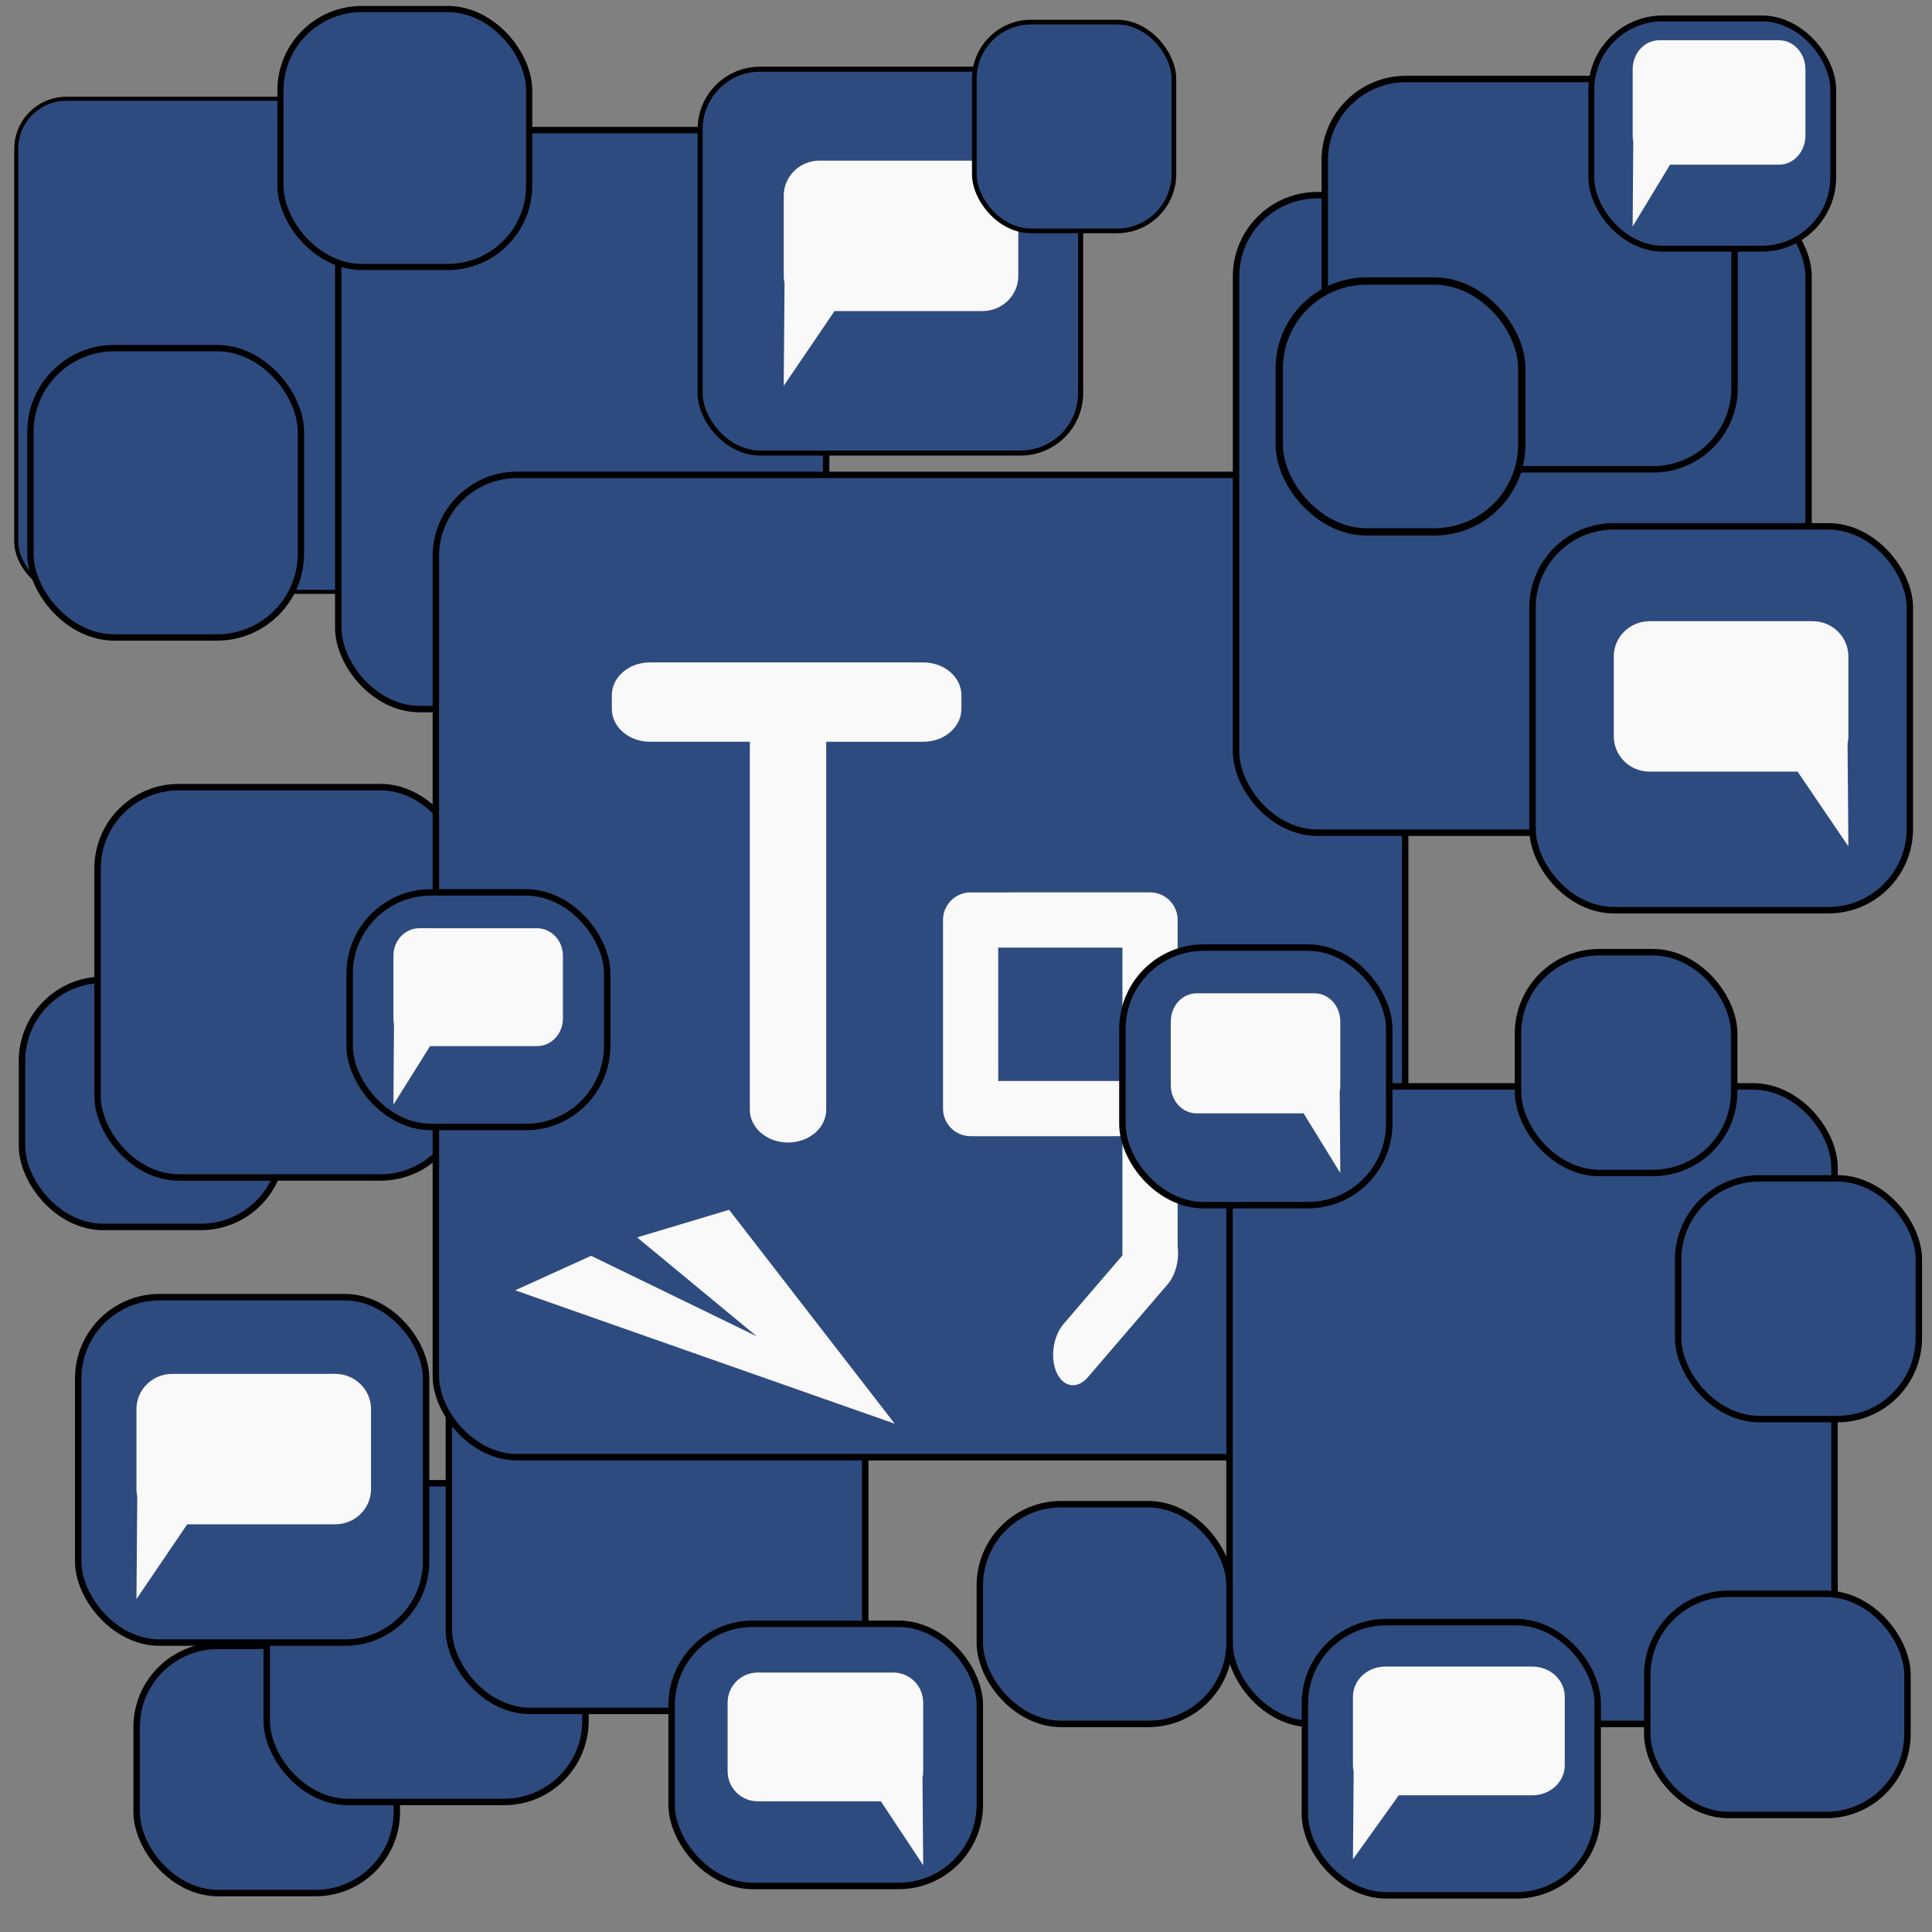<?xml version="1.0" encoding="UTF-8" standalone="no"?>
<svg
   xmlns:dc="http://purl.org/dc/elements/1.1/"
   xmlns:cc="http://creativecommons.org/ns#"
   xmlns:rdf="http://www.w3.org/1999/02/22-rdf-syntax-ns#"
   xmlns:svg="http://www.w3.org/2000/svg"
   xmlns="http://www.w3.org/2000/svg"
   xmlns:sodipodi="http://sodipodi.sourceforge.net/DTD/sodipodi-0.dtd"
   xmlns:inkscape="http://www.inkscape.org/namespaces/inkscape"
   width="300"
   height="300"
   viewBox="0 0 79.375 79.375"
   version="1.1"
   id="svg8"
   inkscape:version="1.0.2 (e86c870879, 2021-01-15, custom)"
   sodipodi:docname="tg_link.svg">
  <rect x="0" y="0" width="79.375" height="79.375" fill="#808080" stroke="none"/>
  <defs
     id="defs2">
    <inkscape:path-effect
       effect="mirror_symmetry"
       start_point="-3.431,35.892"
       end_point="-3.431,77.052"
       center_point="-3.431,56.472"
       id="path-effect897"
       is_visible="true"
       lpeversion="1"
       mode="free"
       discard_orig_path="false"
       fuse_paths="false"
       oposite_fuse="false"
       split_items="true" />
  </defs>
  <sodipodi:namedview
     id="base"
     pagecolor="#283746"
     bordercolor="#666666"
     borderopacity="1.0"
     inkscape:pageopacity="0"
     inkscape:pageshadow="2"
     inkscape:zoom="1.4"
     inkscape:cx="92.102533"
     inkscape:cy="134.16656"
     inkscape:document-units="px"
     inkscape:current-layer="layer1"
     inkscape:document-rotation="0"
     showgrid="false"
     units="px"
     inkscape:window-width="1566"
     inkscape:window-height="1033"
     inkscape:window-x="224"
     inkscape:window-y="0"
     inkscape:window-maximized="0"
     inkscape:snap-center="true"
     fit-margin-top="0"
     fit-margin-left="0"
     fit-margin-right="0"
     fit-margin-bottom="0"
     inkscape:snap-global="false" />
  <g
     inkscape:label="Layer 1"
     inkscape:groupmode="layer"
     id="layer1"
     transform="translate(-56.696,-53.673)">
    <rect
       style="opacity:0.999;fill:#2e4b80;fill-opacity:1;fill-rule:evenodd;stroke:#000000;stroke-width:0.165;stroke-linejoin:round;stroke-miterlimit:4;stroke-dasharray:none;stroke-opacity:1;paint-order:markers fill stroke;stop-color:#000000"
       id="rect958"
       width="20.977"
       height="20.258"
       x="57.363"
       y="57.731"
       ry="2.059" />
    <rect
       style="opacity:0.999;fill:#2e4b80;fill-opacity:1;fill-rule:evenodd;stroke:#000000;stroke-width:0.265;stroke-linejoin:round;stroke-miterlimit:4;stroke-dasharray:none;stroke-opacity:1;paint-order:markers fill stroke;stop-color:#000000"
       id="rect960"
       width="20.045"
       height="23.787"
       x="70.594"
       y="59.018"
       ry="3.341" />
    <rect
       style="opacity:0.999;fill:#2e4b80;fill-opacity:1;fill-rule:evenodd;stroke:#000000;stroke-width:0.207;stroke-linejoin:round;stroke-miterlimit:4;stroke-dasharray:none;stroke-opacity:1;paint-order:markers fill stroke;stop-color:#000000"
       id="rect962"
       width="15.633"
       height="15.77"
       x="85.46"
       y="56.516"
       ry="2.464" />
    <rect
       style="opacity:0.999;fill:#2e4b80;fill-opacity:1;fill-rule:evenodd;stroke:#000000;stroke-width:0.265;stroke-linejoin:round;stroke-miterlimit:4;stroke-dasharray:none;stroke-opacity:1;paint-order:markers fill stroke;stop-color:#000000"
       id="rect964"
       width="10.691"
       height="10.156"
       x="57.599"
       y="93.925"
       ry="3.341" />
    <rect
       style="opacity:0.999;fill:#2e4b80;fill-opacity:1;fill-rule:evenodd;stroke:#000000;stroke-width:0.265;stroke-linejoin:round;stroke-miterlimit:4;stroke-dasharray:none;stroke-opacity:1;paint-order:markers fill stroke;stop-color:#000000"
       id="rect966"
       width="14.967"
       height="16.036"
       x="60.705"
       y="86.012"
       ry="3.341" />
    <rect
       style="opacity:0.999;fill:#2e4b80;fill-opacity:1;fill-rule:evenodd;stroke:#000000;stroke-width:0.265;stroke-linejoin:round;stroke-miterlimit:4;stroke-dasharray:none;stroke-opacity:1;paint-order:markers fill stroke;stop-color:#000000"
       id="rect968"
       width="10.691"
       height="10.156"
       x="62.309"
       y="121.292"
       ry="3.341" />
    <rect
       style="opacity:0.999;fill:#2e4b80;fill-opacity:1;fill-rule:evenodd;stroke:#000000;stroke-width:0.265;stroke-linejoin:round;stroke-miterlimit:4;stroke-dasharray:none;stroke-opacity:1;paint-order:markers fill stroke;stop-color:#000000"
       id="rect970"
       width="13.096"
       height="13.096"
       x="67.654"
       y="114.61"
       ry="3.341" />
    <rect
       style="opacity:0.999;fill:#2e4b80;fill-opacity:1;fill-rule:evenodd;stroke:#000000;stroke-width:0.265;stroke-linejoin:round;stroke-miterlimit:4;stroke-dasharray:none;stroke-opacity:1;paint-order:markers fill stroke;stop-color:#000000"
       id="rect972"
       width="17.105"
       height="16.571"
       x="75.138"
       y="107.394"
       ry="3.341" />
    <rect
       style="opacity:0.999;fill:#2e4b80;fill-opacity:1;fill-rule:evenodd;stroke:#000000;stroke-width:0.265;stroke-linejoin:round;stroke-miterlimit:4;stroke-dasharray:none;stroke-opacity:1;paint-order:markers fill stroke;stop-color:#000000"
       id="rect974"
       width="39.823"
       height="40.358"
       x="74.603"
       y="73.183"
       ry="3.341" />
    <path
       id="rect1018"
       style="opacity:0.999;fill:#f9f9f9;fill-opacity:1;fill-rule:evenodd;stroke:none;stroke-width:0.265;stroke-linejoin:round;stroke-miterlimit:4;stroke-dasharray:none;stroke-opacity:1;paint-order:markers fill stroke;stop-color:#000000"
       d="m 96.573,90.337 c -0.628,0 -1.134,0.506 -1.134,1.134 v 7.748 c 0,0.628 0.506,1.134 1.134,1.134 h 6.048 c 0.065,0 0.127,-0.008 0.189,-0.019 v 4.917 l -2.419,2.818 c -0.433,0.505 -0.559,1.398 -0.281,2.003 0.278,0.605 0.85,0.685 1.283,0.18 l 3.278,-3.818 c 0.19,-0.221 0.316,-0.517 0.38,-0.83 0.002,-0.01 0.004,-0.019 0.006,-0.029 0.043,-0.229 0.053,-0.464 0.022,-0.688 V 91.47 c 0,-0.628 -0.506,-1.134 -1.134,-1.134 z m 1.134,2.268 h 5.103 v 5.499 c -0.062,-0.01 -0.124,-0.019 -0.189,-0.019 h -4.913 z" />
    <rect
       style="opacity:0.999;fill:#2e4b80;fill-opacity:1;fill-rule:evenodd;stroke:#000000;stroke-width:0.265;stroke-linejoin:round;stroke-miterlimit:4;stroke-dasharray:none;stroke-opacity:1;paint-order:markers fill stroke;stop-color:#000000"
       id="rect976"
       width="23.52"
       height="26.192"
       x="107.478"
       y="61.691"
       ry="3.341" />
    <rect
       style="opacity:0.999;fill:#2e4b80;fill-opacity:1;fill-rule:evenodd;stroke:#000000;stroke-width:0.265;stroke-linejoin:round;stroke-miterlimit:4;stroke-dasharray:none;stroke-opacity:1;paint-order:markers fill stroke;stop-color:#000000"
       id="rect978"
       width="16.838"
       height="16.036"
       x="111.122"
       y="56.918"
       ry="3.341" />
    <rect
       style="opacity:0.999;fill:#2e4b80;fill-opacity:1;fill-rule:evenodd;stroke:#000000;stroke-width:0.265;stroke-linejoin:round;stroke-miterlimit:4;stroke-dasharray:none;stroke-opacity:1;paint-order:markers fill stroke;stop-color:#000000"
       id="rect980"
       width="15.502"
       height="15.769"
       x="119.658"
       y="75.298"
       ry="3.341" />
    <rect
       style="opacity:0.999;fill:#2e4b80;fill-opacity:1;fill-rule:evenodd;stroke:#000000;stroke-width:0.265;stroke-linejoin:round;stroke-miterlimit:4;stroke-dasharray:none;stroke-opacity:1;paint-order:markers fill stroke;stop-color:#000000"
       id="rect982"
       width="24.856"
       height="26.192"
       x="107.21"
       y="98.307"
       ry="3.341" />
    <rect
       style="opacity:0.999;fill:#2e4b80;fill-opacity:1;fill-rule:evenodd;stroke:#000000;stroke-width:0.265;stroke-linejoin:round;stroke-miterlimit:4;stroke-dasharray:none;stroke-opacity:1;paint-order:markers fill stroke;stop-color:#000000"
       id="rect984"
       width="12.027"
       height="11.225"
       x="110.307"
       y="120.317"
       ry="3.341" />
    <rect
       style="opacity:0.999;fill:#2e4b80;fill-opacity:1;fill-rule:evenodd;stroke:#000000;stroke-width:0.265;stroke-linejoin:round;stroke-miterlimit:4;stroke-dasharray:none;stroke-opacity:1;paint-order:markers fill stroke;stop-color:#000000"
       id="rect986"
       width="10.691"
       height="9.087"
       x="124.372"
       y="119.154"
       ry="3.341" />
    <rect
       style="opacity:0.999;fill:#2e4b80;fill-opacity:1;fill-rule:evenodd;stroke:#000000;stroke-width:0.265;stroke-linejoin:round;stroke-miterlimit:4;stroke-dasharray:none;stroke-opacity:1;paint-order:markers fill stroke;stop-color:#000000"
       id="rect988"
       width="9.889"
       height="9.889"
       x="125.641"
       y="102.086"
       ry="3.341" />
    <rect
       style="opacity:0.999;fill:#2e4b80;fill-opacity:1;fill-rule:evenodd;stroke:#000000;stroke-width:0.265;stroke-linejoin:round;stroke-miterlimit:4;stroke-dasharray:none;stroke-opacity:1;paint-order:markers fill stroke;stop-color:#000000"
       id="rect990"
       width="10.259"
       height="9.027"
       x="96.951"
       y="115.472"
       ry="3.341" />
    <rect
       style="opacity:0.999;fill:#2e4b80;fill-opacity:1;fill-rule:evenodd;stroke:#000000;stroke-width:0.265;stroke-linejoin:round;stroke-miterlimit:4;stroke-dasharray:none;stroke-opacity:1;paint-order:markers fill stroke;stop-color:#000000"
       id="rect992"
       width="8.882"
       height="9.071"
       x="119.062"
       y="92.793"
       ry="3.341" />
    <rect
       style="opacity:0.999;fill:#2e4b80;fill-opacity:1;fill-rule:evenodd;stroke:#000000;stroke-width:0.26;stroke-linejoin:round;stroke-miterlimit:4;stroke-dasharray:none;stroke-opacity:1;paint-order:markers fill stroke;stop-color:#000000"
       id="rect994"
       width="11.113"
       height="11.888"
       x="57.946"
       y="67.975"
       ry="3.445" />
    <rect
       style="opacity:0.999;fill:#2e4b80;fill-opacity:1;fill-rule:evenodd;stroke:#000000;stroke-width:0.252;stroke-linejoin:round;stroke-miterlimit:4;stroke-dasharray:none;stroke-opacity:1;paint-order:markers fill stroke;stop-color:#000000"
       id="rect996"
       width="10.219"
       height="10.597"
       x="68.218"
       y="54.044"
       ry="3.345" />
    <path
       id="rect1032-5"
       style="opacity:0.999;fill:#f9f9f9;fill-opacity:1;fill-rule:evenodd;stroke:none;stroke-width:0.116;stroke-linejoin:round;stroke-miterlimit:4;stroke-dasharray:none;stroke-opacity:1;paint-order:markers fill stroke;stop-color:#000000"
       d="m 97.057,60.272 c 0.817,0 1.475,0.646 1.475,1.447 v 3.287 c 0,0.802 -0.658,1.447 -1.475,1.447 h -6.076 l -2.086,3.07 0.033,-4.213 c -0.021,-0.098 -0.033,-0.2 -0.033,-0.304 v -3.287 c 0,-0.802 0.658,-1.447 1.475,-1.447 z" />
    <rect
       style="opacity:0.999;fill:#2e4b80;fill-opacity:1;fill-rule:evenodd;stroke:#000000;stroke-width:0.192;stroke-linejoin:round;stroke-miterlimit:4;stroke-dasharray:none;stroke-opacity:1;paint-order:markers fill stroke;stop-color:#000000"
       id="rect998"
       width="8.2"
       height="8.578"
       x="96.725"
       y="54.581"
       ry="2.333" />
    <rect
       style="opacity:0.999;fill:#2e4b80;fill-opacity:1;fill-rule:evenodd;stroke:#000000;stroke-width:0.241;stroke-linejoin:round;stroke-miterlimit:4;stroke-dasharray:none;stroke-opacity:1;paint-order:markers fill stroke;stop-color:#000000"
       id="rect1000"
       width="9.939"
       height="9.46"
       x="122.074"
       y="54.43"
       ry="2.934" />
    <rect
       style="opacity:0.999;fill:#2e4b80;fill-opacity:1;fill-rule:evenodd;stroke:#000000;stroke-width:0.301;stroke-linejoin:round;stroke-miterlimit:4;stroke-dasharray:none;stroke-opacity:1;paint-order:markers fill stroke;stop-color:#000000"
       id="rect1002"
       width="9.966"
       height="10.306"
       x="109.253"
       y="65.219"
       ry="3.592" />
    <rect
       style="opacity:0.999;fill:#2e4b80;fill-opacity:1;fill-rule:evenodd;stroke:#000000;stroke-width:0.265;stroke-linejoin:round;stroke-miterlimit:4;stroke-dasharray:none;stroke-opacity:1;paint-order:markers fill stroke;stop-color:#000000"
       id="rect1004"
       width="10.961"
       height="10.583"
       x="102.81"
       y="92.604"
       ry="3.341" />
    <rect
       style="opacity:0.999;fill:#2e4b80;fill-opacity:1;fill-rule:evenodd;stroke:#000000;stroke-width:0.265;stroke-linejoin:round;stroke-miterlimit:4;stroke-dasharray:none;stroke-opacity:1;paint-order:markers fill stroke;stop-color:#000000"
       id="rect1006"
       width="10.583"
       height="9.638"
       x="71.06"
       y="90.336"
       ry="3.341" />
    <rect
       style="opacity:0.999;fill:#2e4b80;fill-opacity:1;fill-rule:evenodd;stroke:#000000;stroke-width:0.265;stroke-linejoin:round;stroke-miterlimit:4;stroke-dasharray:none;stroke-opacity:1;paint-order:markers fill stroke;stop-color:#000000"
       id="rect1008"
       width="14.293"
       height="14.191"
       x="59.909"
       y="106.967"
       ry="3.341" />
    <rect
       style="opacity:0.999;fill:#2e4b80;fill-opacity:1;fill-rule:evenodd;stroke:#000000;stroke-width:0.265;stroke-linejoin:round;stroke-miterlimit:4;stroke-dasharray:none;stroke-opacity:1;paint-order:markers fill stroke;stop-color:#000000"
       id="rect1010"
       width="12.662"
       height="10.772"
       x="84.289"
       y="120.385"
       ry="3.341" />
    <path
       id="rect1014"
       style="opacity:0.999;fill:#f9f9f9;fill-opacity:1;fill-rule:evenodd;stroke:none;stroke-width:0.246;stroke-linejoin:round;stroke-miterlimit:4;stroke-dasharray:none;stroke-opacity:1;paint-order:markers fill stroke;stop-color:#000000"
       d="m 83.401,80.887 c -0.869,0 -1.569,0.604 -1.569,1.353 v 0.554 c 0,0.75 0.7,1.353 1.569,1.353 h 4.101 v 15.113 c 0,0.75 0.7,1.353 1.569,1.353 0.869,0 1.569,-0.604 1.569,-1.353 V 84.148 h 3.986 c 0.869,0 1.569,-0.604 1.569,-1.353 v -0.554 c 0,-0.75 -0.7,-1.353 -1.569,-1.353 z" />
    <path
       style="fill:#f9f9f9;stroke:none;stroke-width:0.265px;stroke-linecap:butt;stroke-linejoin:miter;stroke-opacity:1;fill-opacity:1"
       d="m 77.863,106.684 3.118,-1.417 6.804,3.307 -4.914,-4.063 3.78,-1.134 6.804,8.788 z"
       id="path1030" />
    <path
       id="rect1032"
       style="opacity:0.999;fill:#f9f9f9;fill-opacity:1;fill-rule:evenodd;stroke:none;stroke-width:0.116;stroke-linejoin:round;stroke-miterlimit:4;stroke-dasharray:none;stroke-opacity:1;paint-order:markers fill stroke;stop-color:#000000"
       d="m 124.473,79.194 c -0.817,0 -1.475,0.646 -1.475,1.447 v 3.287 c 0,0.802 0.658,1.447 1.475,1.447 h 6.076 l 2.086,3.07 -0.033,-4.213 c 0.021,-0.098 0.033,-0.2 0.033,-0.304 v -3.287 c 0,-0.802 -0.658,-1.447 -1.475,-1.447 z" />
    <path
       id="rect1032-8"
       style="opacity:0.999;fill:#f9f9f9;fill-opacity:1;fill-rule:evenodd;stroke:none;stroke-width:0.098;stroke-linejoin:round;stroke-miterlimit:4;stroke-dasharray:none;stroke-opacity:1;paint-order:markers fill stroke;stop-color:#000000"
       d="m 87.82,122.389 c -0.681,0 -1.23,0.552 -1.23,1.238 v 2.812 c 0,0.686 0.548,1.238 1.23,1.238 h 5.065 l 1.739,2.627 -0.028,-3.605 c 0.018,-0.084 0.028,-0.171 0.028,-0.261 v -2.812 c 0,-0.686 -0.548,-1.238 -1.23,-1.238 z" />
    <path
       id="rect1032-2"
       style="opacity:0.999;fill:#f9f9f9;fill-opacity:1;fill-rule:evenodd;stroke:none;stroke-width:0.116;stroke-linejoin:round;stroke-miterlimit:4;stroke-dasharray:none;stroke-opacity:1;paint-order:markers fill stroke;stop-color:#000000"
       d="m 70.464,110.117 c 0.817,0 1.475,0.646 1.475,1.447 v 3.287 c 0,0.802 -0.658,1.447 -1.475,1.447 h -6.076 l -2.086,3.071 0.033,-4.213 c -0.021,-0.098 -0.033,-0.2 -0.033,-0.304 v -3.287 c 0,-0.802 0.658,-1.447 1.475,-1.447 z" />
    <path
       id="rect1032-9"
       style="opacity:0.999;fill:#f9f9f9;fill-opacity:1;fill-rule:evenodd;stroke:none;stroke-width:0.088;stroke-linejoin:round;stroke-miterlimit:4;stroke-dasharray:none;stroke-opacity:1;paint-order:markers fill stroke;stop-color:#000000"
       d="m 105.863,94.482 c -0.591,0 -1.066,0.515 -1.066,1.155 v 2.623 c 0,0.64 0.475,1.155 1.066,1.155 h 4.391 l 1.507,2.45 -0.024,-3.362 c 0.015,-0.078 0.024,-0.159 0.024,-0.243 v -2.623 c 0,-0.64 -0.475,-1.155 -1.066,-1.155 z" />
    <path
       id="rect1032-26"
       style="opacity:0.999;fill:#f9f9f9;fill-opacity:1;fill-rule:evenodd;stroke:none;stroke-width:0.087;stroke-linejoin:round;stroke-miterlimit:4;stroke-dasharray:none;stroke-opacity:1;paint-order:markers fill stroke;stop-color:#000000"
       d="m 78.757,91.809 c 0.591,0 1.066,0.506 1.066,1.134 v 2.575 c 0,0.628 -0.475,1.134 -1.066,1.134 h -4.391 l -1.507,2.405 0.024,-3.301 c -0.015,-0.077 -0.024,-0.157 -0.024,-0.239 v -2.575 c 0,-0.628 0.475,-1.134 1.066,-1.134 z" />
    <path
       id="rect1032-21"
       style="opacity:0.999;fill:#f9f9f9;fill-opacity:1;fill-rule:evenodd;stroke:none;stroke-width:0.09;stroke-linejoin:round;stroke-miterlimit:4;stroke-dasharray:none;stroke-opacity:1;paint-order:markers fill stroke;stop-color:#000000"
       d="m 129.785,55.327 c 0.602,0 1.086,0.534 1.086,1.197 v 2.718 c 0,0.663 -0.485,1.197 -1.086,1.197 h -4.476 l -1.536,2.538 0.024,-3.483 c -0.016,-0.081 -0.024,-0.165 -0.024,-0.252 v -2.718 c 0,-0.663 0.485,-1.197 1.086,-1.197 z" />
    <path
       id="rect1032-1"
       style="opacity:0.999;fill:#f9f9f9;fill-opacity:1;fill-rule:evenodd;stroke:none;stroke-width:0.102;stroke-linejoin:round;stroke-miterlimit:4;stroke-dasharray:none;stroke-opacity:1;paint-order:markers fill stroke;stop-color:#000000"
       d="m 119.651,122.144 c 0.738,0 1.332,0.552 1.332,1.238 v 2.812 c 0,0.686 -0.594,1.238 -1.332,1.238 h -5.487 l -1.883,2.627 0.03,-3.605 c -0.019,-0.084 -0.03,-0.171 -0.03,-0.261 v -2.812 c 0,-0.686 0.594,-1.238 1.332,-1.238 z" />
  </g>
</svg>
